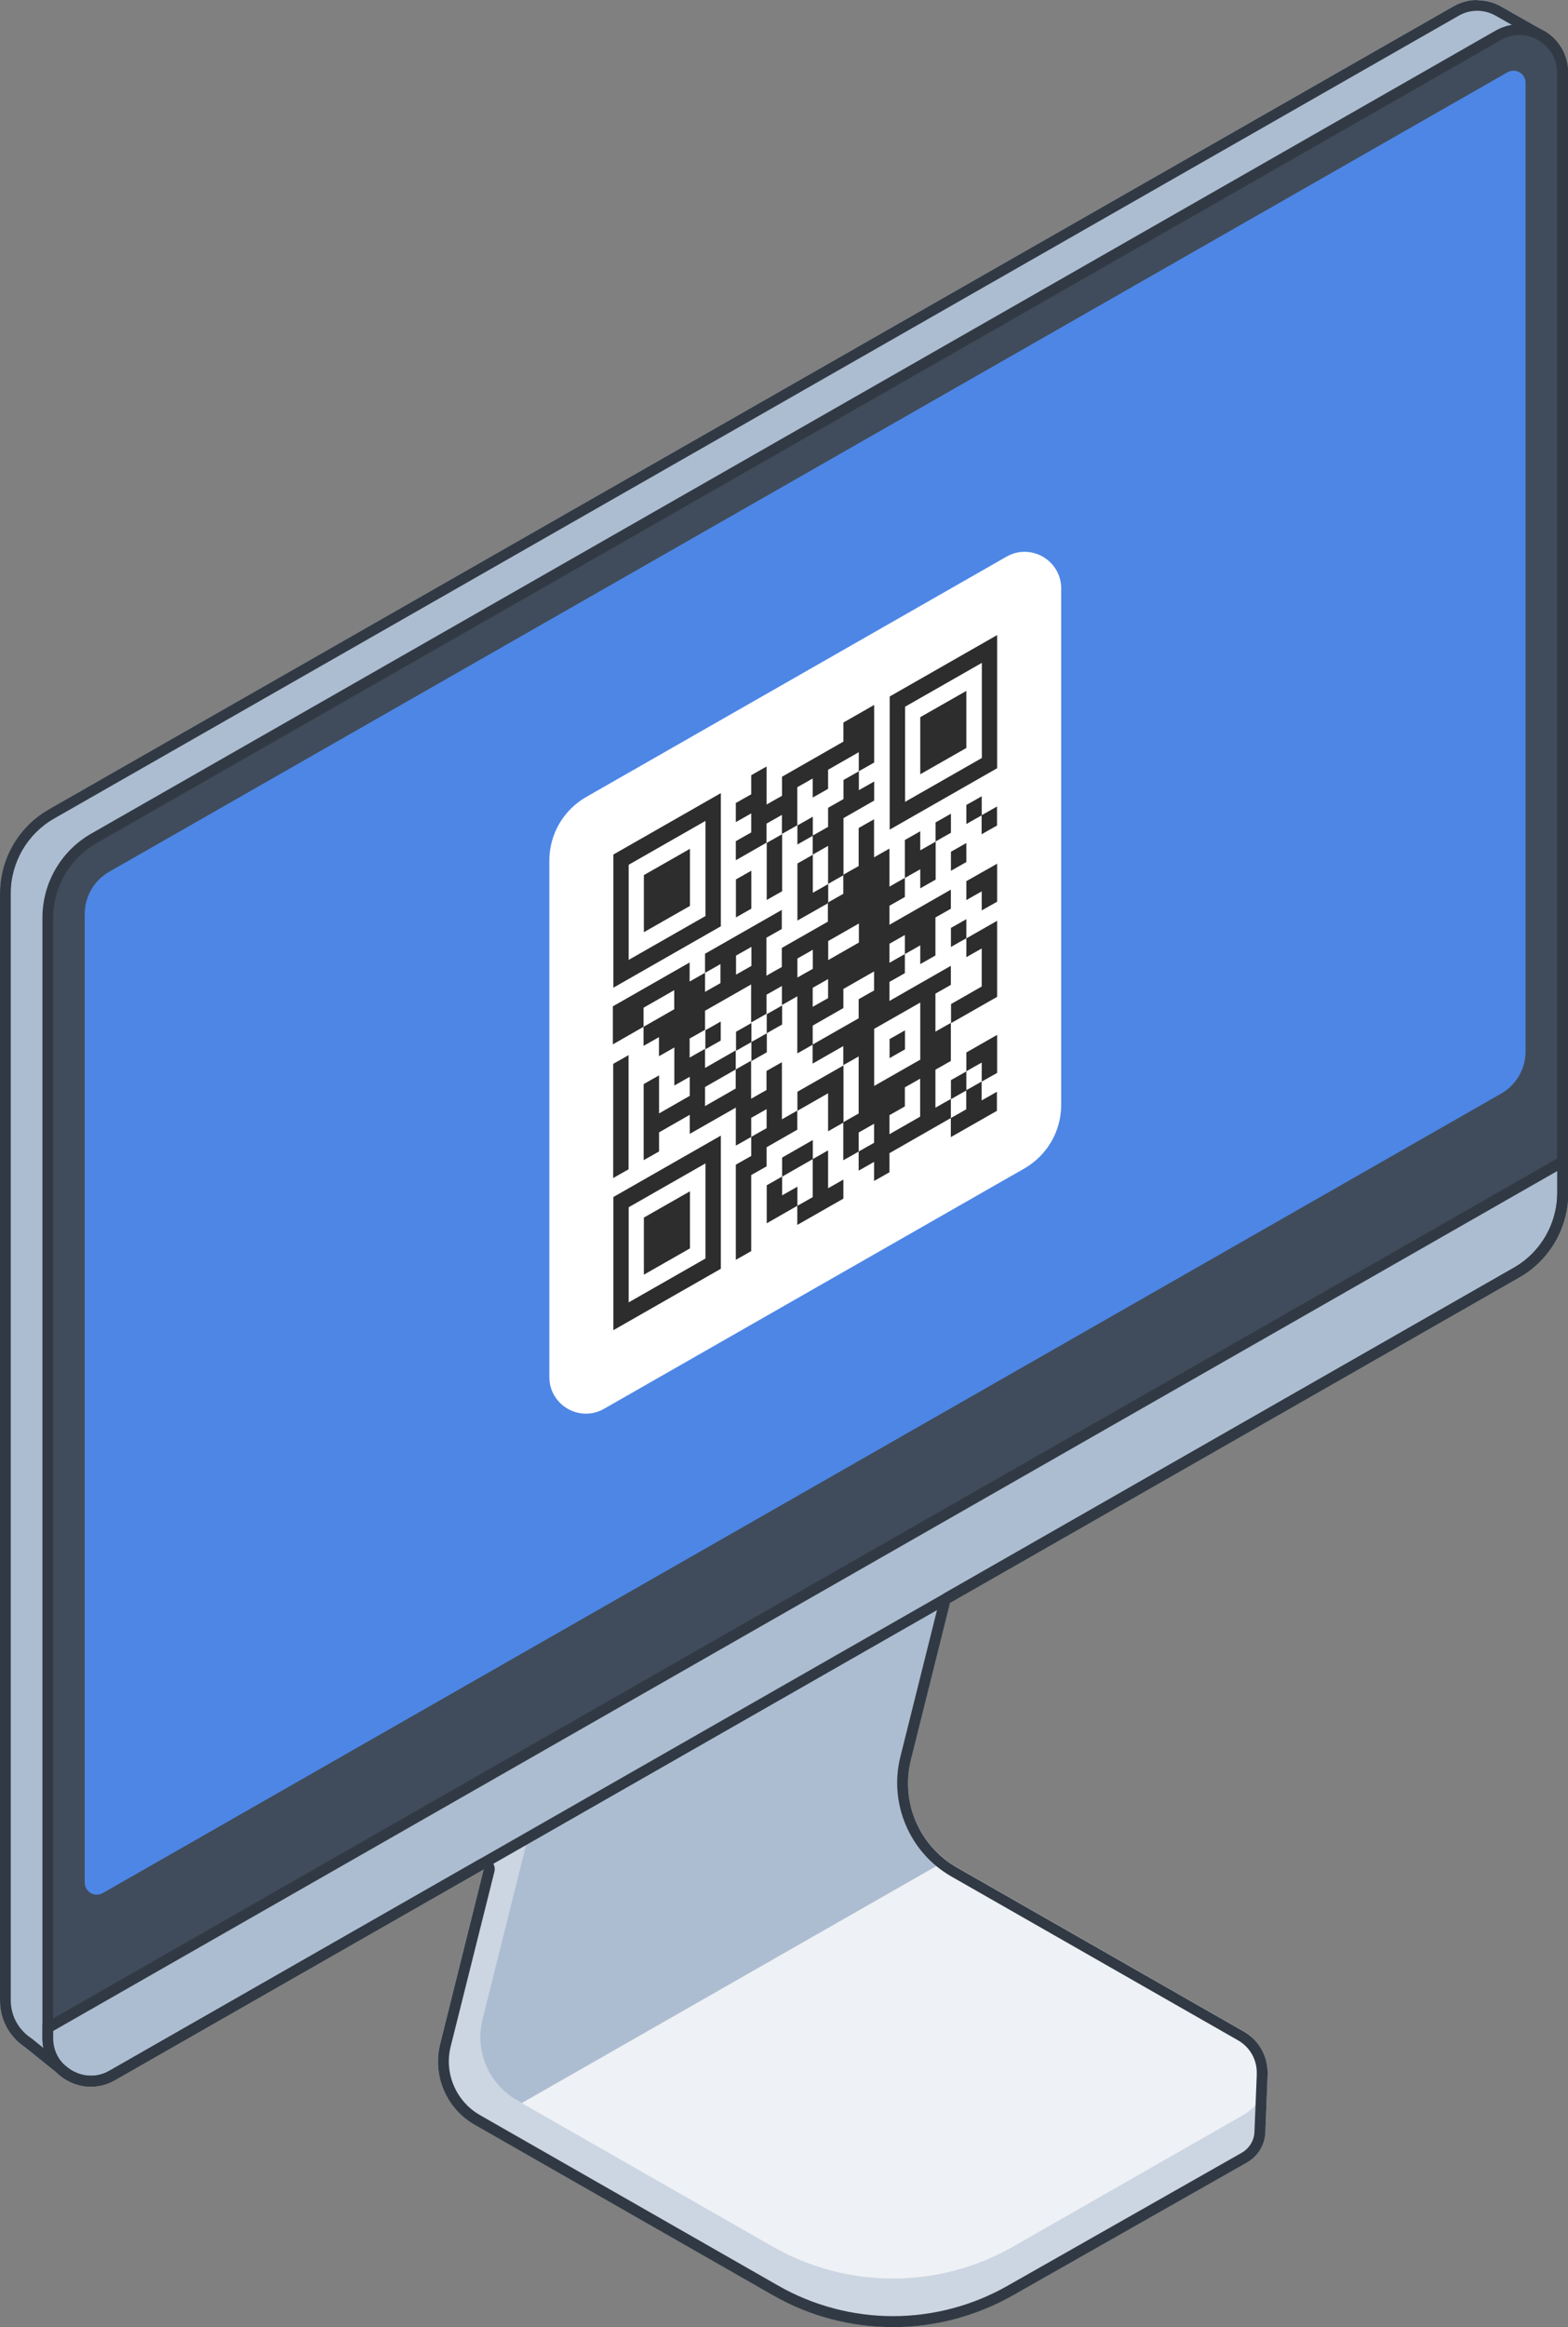 <?xml version="1.0" encoding="UTF-8"?>
<svg id="Layer_2" data-name="Layer 2" xmlns="http://www.w3.org/2000/svg" viewBox="0 0 145.63 216">
  <rect x="0" y="0" width="145.63" height="216" fill="#808080" stroke="none"/>
  <defs>
    <style>
      .cls-1 {
        fill: #2d2d2d;
      }

      .cls-2 {
        fill: #fff;
      }

      .cls-3 {
        fill: #adbdd1;
      }

      .cls-4 {
        fill: #404c5b;
      }

      .cls-5 {
        fill: #4d86e5;
      }

      .cls-6 {
        fill: #eef1f5;
      }

      .cls-7 {
        fill: #ccd5e2;
      }

      .cls-8 {
        fill: #313a44;
      }
    </style>
  </defs>
  <g id="Layer_1-2" data-name="Layer 1">
    <g>
      <g>
        <g>
          <path class="cls-7" d="M48.64,164.03l69.09,28.58-.21,5.35h0c-.06,1.14-.7,2.17-1.7,2.74l-21.72,12.33c-6.91,3.95-15.4,3.95-22.32,0l-27.7-15.83c-2.63-1.5-3.93-4.56-3.2-7.5l6.63-26.53,1.12.84Z"/>
          <path class="cls-6" d="M48.01,194.96l23.76,13.58c6.91,3.95,15.4,3.95,22.32,0l21.37-12.21c3.02-1.73,3.02-6.08,0-7.81l-26.61-15.2c-3.5-2-5.24-6.08-4.26-9.99l6.22-24.88-39.36,22.49-6.63,26.53c-.73,2.93.57,5.99,3.2,7.49Z"/>
        </g>
        <path class="cls-3" d="M87.9,172.68l-39.44,22.53-.45-.26c-2.63-1.5-3.93-4.56-3.2-7.5l6.63-26.53,39.36-22.49-6.22,24.88c-.89,3.54.46,7.21,3.31,9.36Z"/>
        <path class="cls-3" d="M143.41,2.87l-3.87-2.21c-1.32-.8-3.04-.94-4.57-.07L4.53,75.13c-2.8,1.6-4.53,4.58-4.53,7.81v102.74c0,1.51.61,2.8,1.56,3.73h0s0,0,0,0c.24.23.5.44.77.62l3.06,2.46.47-1.62c.66-.08,1.32-.29,1.95-.65l133.88-76.5V4.5c0-.14,0-.28-.02-.41l1.73-1.22Z"/>
        <g>
          <path class="cls-4" d="M8.44,193.18c-2.21,0-4-1.8-4-4v-103.98c0-3.04,1.64-5.87,4.28-7.38L139.15,3.28c.62-.35,1.28-.53,1.98-.53,2.21,0,4,1.8,4,4v103.98c0,3.04-1.64,5.87-4.28,7.38L10.42,192.64c-.62.35-1.29.53-1.98.53Z"/>
          <path class="cls-8" d="M141.12,3.25h0c1.69,0,3.5,1.34,3.5,3.5v103.98c0,2.86-1.54,5.52-4.03,6.94L10.17,192.21c-.54.31-1.12.47-1.73.47-1.69,0-3.5-1.34-3.5-3.5v-103.98c0-2.86,1.54-5.52,4.03-6.94L139.4,3.72c.54-.31,1.12-.47,1.73-.47M141.12,2.25c-.74,0-1.51.19-2.23.6L8.47,77.38c-2.8,1.6-4.53,4.58-4.53,7.81v103.98c0,2.62,2.15,4.5,4.5,4.5.74,0,1.51-.19,2.23-.6l130.43-74.53c2.8-1.6,4.53-4.58,4.53-7.81V6.75c0-2.62-2.15-4.51-4.5-4.5h0Z"/>
        </g>
        <g>
          <path class="cls-3" d="M8.44,193.18c-2.21,0-4-1.8-4-4v-.96l140.69-80.4v2.91c0,3.04-1.64,5.87-4.28,7.38L10.42,192.64c-.62.35-1.29.53-1.98.53h0Z"/>
          <path class="cls-8" d="M144.63,108.68v2.05c0,2.86-1.54,5.52-4.03,6.94L10.17,192.21c-.54.31-1.12.47-1.73.47-1.69,0-3.5-1.34-3.5-3.5v-.66l139.69-79.82M145.63,106.96L3.94,187.93v1.25c0,2.62,2.15,4.5,4.5,4.5.74,0,1.51-.19,2.23-.6l130.43-74.53c2.8-1.6,4.53-4.58,4.53-7.81v-3.78h0Z"/>
        </g>
        <path class="cls-5" d="M7.87,174.74v-89.91c0-1.61.86-3.1,2.27-3.91L140.01,6.71c.75-.43,1.68.11,1.68.98v89.91c0,1.61-.86,3.1-2.27,3.91L9.55,175.72c-.75.43-1.68-.11-1.68-.98Z"/>
        <g>
          <path class="cls-2" d="M98.56,54.62v47.94c0,2.44-1.31,4.69-3.42,5.9l-39.04,22.31c-2.26,1.29-5.08-.34-5.08-2.95v-47.94c0-2.44,1.31-4.69,3.42-5.9l39.04-22.31c2.26-1.29,5.08.34,5.08,2.95Z"/>
          <path class="cls-1" d="M81.19,65.48v5.3c-.57.33-.86.49-1.43.81v-1.77c-1.14.65-1.71.98-2.85,1.63v1.77c-.57.33-.86.49-1.43.81v-1.77c-.57.33-.86.49-1.43.81v3.53c-.57.33-.86.49-1.43.81v-1.77c-.57.33-.86.49-1.43.81v1.77c-1.14.65-1.71.98-2.85,1.63v-1.77c.57-.33.86-.49,1.43-.81v-1.77c-.57.33-.86.49-1.43.81v-1.77c.57-.33.86-.49,1.43-.81v-1.77c.57-.33.86-.49,1.43-.81v3.53c.57-.33.86-.49,1.43-.81v-1.77c2.28-1.3,3.42-1.96,5.7-3.26v-1.77c1.14-.65,1.71-.98,2.85-1.63ZM71.21,80.01v3.53c.57-.33.86-.49,1.43-.81v-5.3c-.57.33-.86.49-1.43.81v1.77ZM74.06,76.62v1.77c.57-.33.86-.49,1.43-.81v-1.77c-.57.33-.86.49-1.43.81ZM69.78,82.59v-1.77c-.57.33-.86.49-1.43.81v3.53c.57-.33.86-.49,1.43-.81v-1.77ZM79.77,73.36v-1.77c-.57.33-.86.49-1.43.81v1.77c-.57.33-.86.49-1.43.81v1.77c-.57.33-.86.49-1.43.81v1.77c.57-.33.86-.49,1.43-.81v3.53c.57-.33.86-.49,1.43-.81v-5.3c1.14-.65,1.71-.98,2.85-1.63v-1.77c-.57.33-.86.49-1.43.81ZM75.49,82.87v-3.53c-.57.33-.86.49-1.43.81v5.3c.57-.33.86-.49,1.43-.81.57-.33.86-.49,1.43-.81v-1.77c-.57.33-.86.49-1.43.81ZM88.32,75.53c-.57.33-.86.49-1.43.81v1.77c.57-.33.86-.49,1.43-.81v-1.77ZM89.75,74.72v1.77c.57-.33.86-.49,1.43-.81v-1.77c-.57.33-.86.49-1.43.81ZM91.17,77.44c.57-.33.86-.49,1.43-.81v-1.77c-.57.33-.86.49-1.43.81v1.77ZM85.47,82.46c.57-.33.86-.49,1.43-.81v-3.53c-.57.33-.86.49-1.43.81v-1.77c-.57.33-.86.49-1.43.81v3.53c.57-.33.86-.49,1.43-.81v1.77ZM88.32,80.83c.57-.33.86-.49,1.43-.81v-1.77c-.57.33-.86.49-1.43.81v1.77ZM65.51,95.63v1.77c.57-.33.86-.49,1.43-.81v-1.77c-.57.33-.86.49-1.43.81ZM89.75,81.78v1.77c.57-.33.86-.49,1.43-.81v1.77c.57-.33.86-.49,1.43-.81v-3.53c-.57.33-.86.49-1.43.81-.57.33-.86.49-1.43.81ZM68.36,95.77v1.77c.57-.33.86-.49,1.43-.81v-1.77c-.57.33-.86.49-1.43.81ZM71.21,94.14v1.77c.57-.33.86-.49,1.43-.81v-1.77c-.57.33-.86.49-1.43.81ZM69.79,96.72v1.77c.57-.33.86-.49,1.43-.81v-1.77c-.57.33-.86.49-1.43.81ZM88.32,86.13v1.77c.57-.33.86-.49,1.43-.81v-1.77c-.57.33-.86.49-1.43.81ZM89.75,87.08v1.77c.57-.33.86-.49,1.43-.81v3.53c-1.14.65-1.71.98-2.85,1.63v1.77c1.71-.98,2.57-1.47,4.28-2.44v-7.06c-1.14.65-1.71.98-2.85,1.63ZM56.95,98.75v10.6c.57-.33.86-.49,1.43-.81v-10.6c-.57.33-.86.49-1.43.81ZM82.62,98.22c.57-.33.86-.49,1.43-.81v-1.77c-.57.33-.86.49-1.43.81v1.77ZM85.47,89.52v-1.77c-.57.33-.86.49-1.43.81v-1.77c-.57.33-.86.49-1.43.81v1.77c.57-.33.86-.49,1.43-.81v1.77c-.57.33-.86.49-1.43.81v1.77c2.28-1.3,3.42-1.96,5.7-3.26v1.77c-.57.33-.86.49-1.43.81v3.53c.57-.33.86-.49,1.43-.81v3.53c-.57.33-.86.49-1.43.81v3.53c.57-.33.86-.49,1.43-.81v1.77c-2.28,1.3-3.42,1.96-5.7,3.26v1.77c-.57.33-.86.49-1.43.81v-1.77c-.57.33-.86.49-1.43.81v-1.77c.57-.33.86-.49,1.43-.81v-1.77c-.57.33-.86.49-1.43.81v1.77c-.57.33-.86.49-1.43.81v-3.53c.57-.33.86-.49,1.43-.81v-5.3c-.57.33-.86.49-1.43.81v-1.77c-1.14.65-1.71.98-2.85,1.63v-1.77c1.71-.98,2.57-1.47,4.28-2.44v-1.77c.57-.33.86-.49,1.43-.81v-1.77c-1.14.65-1.71.98-2.85,1.63v1.77c-1.14.65-1.71.98-2.85,1.63v1.77c-.57.33-.86.49-1.43.81v-5.3c-.57.33-.86.49-1.43.81v-1.77c-.57.33-.86.49-1.43.81v1.77c-.57.33-.86.49-1.43.81v-3.53c-1.71.98-2.57,1.47-4.28,2.44v1.77c-.57.33-.86.49-1.43.81v1.77c.57-.33.86-.49,1.43-.81v1.77c1.14-.65,1.71-.98,2.85-1.63v1.77c-1.14.65-1.71.98-2.85,1.63v1.77c1.14-.65,1.71-.98,2.85-1.63v-1.77c.57-.33.86-.49,1.43-.81v3.53c.57-.33.86-.49,1.43-.81v-1.77c.57-.33.86-.49,1.43-.81v5.3c.57-.33.86-.49,1.43-.81v1.77c-1.14.65-1.71.98-2.85,1.63v1.77c-.57.33-.86.49-1.43.81v7.06c-.57.33-.86.49-1.43.81v-8.83c.57-.33.86-.49,1.43-.81v-1.77c.57-.33.86-.49,1.43-.81v-1.77c-.57.33-.86.49-1.43.81v1.77c-.57.33-.86.49-1.43.81v-3.53c-1.71.98-2.57,1.47-4.28,2.44v-1.77c-1.14.65-1.71.98-2.85,1.63v1.77c-.57.33-.86.49-1.43.81v-7.06c.57-.33.86-.49,1.43-.81v3.53c1.14-.65,1.71-.98,2.85-1.63v-1.77c-.57.33-.86.49-1.43.81v-3.53c-.57.33-.86.49-1.43.81v-1.77c-.57.33-.86.49-1.43.81v-1.77c1.14-.65,1.71-.98,2.85-1.63v-1.77c-1.14.65-1.71.98-2.85,1.63v1.77c-1.14.65-1.71.98-2.85,1.63v-3.53c2.85-1.63,4.28-2.44,7.13-4.07v1.77c.57-.33.86-.49,1.43-.81v1.77c.57-.33.86-.49,1.43-.81v-1.77c-.57.33-.86.49-1.43.81v-1.77c2.85-1.63,4.28-2.44,7.13-4.07v1.77c-.57.33-.86.49-1.43.81v3.53c.57-.33.86-.49,1.43-.81v-1.77c1.71-.98,2.57-1.47,4.28-2.44v-1.77c.57-.33.86-.49,1.43-.81v-1.77c.57-.33.86-.49,1.43-.81v-3.53c.57-.33.86-.49,1.43-.81v3.53c.57-.33.86-.49,1.43-.81v3.53c.57-.33.86-.49,1.43-.81v1.77c-.57.33-.86.49-1.43.81v1.77c2.28-1.3,3.42-1.96,5.7-3.26v1.77c-.57.33-.86.49-1.43.81v3.53c-.57.33-.86.49-1.43.81ZM69.79,87.89c-.57.33-.86.49-1.43.81v1.77c.57-.33.86-.49,1.43-.81v-1.77ZM75.49,89.93v-1.77c-.57.33-.86.49-1.43.81v1.77c.57-.33.86-.49,1.43-.81ZM76.91,90.88c-.57.33-.86.49-1.43.81v1.77c.57-.33.86-.49,1.43-.81v-1.77ZM79.77,85.72c-1.14.65-1.71.98-2.85,1.63v1.77c1.14-.65,1.71-.98,2.85-1.63v-1.77ZM85.47,100.12c-.57.33-.86.49-1.43.81v1.77c-.57.33-.86.49-1.43.81v1.77c1.14-.65,1.71-.98,2.85-1.63v-3.53ZM81.19,95.5v5.3c1.71-.98,2.57-1.47,4.28-2.44v-5.3c-1.71.98-2.57,1.47-4.28,2.44ZM74.06,101.34v1.77c1.14-.65,1.71-.98,2.85-1.63v3.53c.57-.33.86-.49,1.43-.81v-5.3c-1.71.98-2.57,1.47-4.28,2.44ZM72.64,107.45v1.77c1.14-.65,1.71-.98,2.85-1.63v-1.77c-1.14.65-1.71.98-2.85,1.63ZM88.32,100.26v1.77c.57-.33.86-.49,1.43-.81v-1.77c-.57.33-.86.49-1.43.81ZM89.75,97.67v1.77c.57-.33.86-.49,1.43-.81v1.77c.57-.33.86-.49,1.43-.81v-3.53c-1.14.65-1.71.98-2.85,1.63ZM72.64,110.98v-1.77c-.57.33-.86.49-1.43.81v3.53c1.14-.65,1.71-.98,2.85-1.63v-1.77c-.57.33-.86.49-1.43.81ZM76.91,110.31v-3.53c-.57.33-.86.49-1.43.81v3.53c-.57.33-.86.49-1.43.81v1.77c1.71-.98,2.57-1.47,4.28-2.44v-1.77c-.57.33-.86.49-1.43.81ZM91.17,102.16v-1.77c-.57.33-.86.49-1.43.81v1.77c-.57.33-.86.49-1.43.81v1.77c1.71-.98,2.57-1.47,4.28-2.44v-1.77c-.57.33-.86.49-1.43.81ZM66.95,73.62v12.36c-3.99,2.28-5.99,3.42-9.98,5.7v-12.36c3.99-2.28,5.99-3.42,9.98-5.7ZM65.52,76.2c-2.85,1.63-4.28,2.44-7.13,4.07v8.83c2.85-1.63,4.28-2.44,7.13-4.07v-8.83ZM59.8,81.23v5.3c1.71-.98,2.57-1.47,4.28-2.44v-5.3c-1.71.98-2.57,1.47-4.28,2.44ZM92.61,58.95v12.36c-3.99,2.28-5.99,3.42-9.98,5.7v-12.36c3.99-2.28,5.99-3.42,9.98-5.7ZM91.19,61.53c-2.85,1.63-4.28,2.44-7.13,4.07v8.83c2.85-1.63,4.28-2.44,7.13-4.07v-8.83ZM85.47,66.57v5.3c1.71-.98,2.57-1.47,4.28-2.44v-5.3c-1.71.98-2.57,1.47-4.28,2.44ZM66.95,105.41v12.36c-3.99,2.28-5.99,3.42-9.98,5.7v-12.36c3.99-2.28,5.99-3.42,9.98-5.7ZM65.52,107.99c-2.85,1.63-4.28,2.44-7.13,4.07v8.83c2.85-1.63,4.28-2.44,7.13-4.07v-8.83ZM59.8,113.02v5.3c1.71-.98,2.57-1.47,4.28-2.44v-5.3c-1.71.98-2.57,1.47-4.28,2.44Z"/>
        </g>
      </g>
      <path class="cls-8" d="M137.19,1c.64,0,1.27.18,1.85.53l3.83,2.18s.02.01.03.02c1.08.63,1.73,1.76,1.73,3.02v103.98c0,2.86-1.54,5.52-4.03,6.94l-52.87,30.21c-.24.14-.41.36-.47.63l-3.64,14.57c-1.08,4.33.87,8.89,4.74,11.1l26.61,15.2c1.15.66,1.81,1.85,1.75,3.18,0,.04,0,.09,0,.13l-.21,5.15s0,.04,0,.06c-.04.81-.49,1.53-1.19,1.93l-21.72,12.33c-3.24,1.85-6.93,2.83-10.66,2.83s-7.42-.98-10.66-2.83l-27.7-15.83c-2.23-1.27-3.35-3.9-2.72-6.38l4.06-16.22c.1-.39-.05-.8-.37-1.04-.18-.13-.39-.2-.6-.2-.17,0-.34.04-.5.13l-34.27,19.58c-.54.31-1.12.47-1.72.47-.87,0-1.72-.33-2.38-.93-.04-.04-.08-.07-.13-.1l-2.98-2.4s-.05-.04-.08-.06c-.23-.15-.44-.32-.63-.51-.81-.79-1.26-1.86-1.26-3.01v-102.74c0-2.86,1.54-5.52,4.03-6.94L135.46,1.47c.54-.31,1.12-.47,1.73-.47M137.19,0c-.74,0-1.5.19-2.22.6L4.53,75.13C1.73,76.73,0,79.71,0,82.94v102.74c0,1.51.61,2.8,1.56,3.73h0s0,0,0,0c.24.23.5.44.77.62l3.06,2.46h0c.82.74,1.91,1.19,3.05,1.19.74,0,1.5-.19,2.22-.6l34.27-19.58-4.05,16.22c-.73,2.93.57,6,3.2,7.5l27.7,15.83c3.46,1.98,7.31,2.96,11.16,2.96s7.7-.99,11.16-2.96l21.72-12.33c1-.57,1.64-1.61,1.7-2.74h0l.21-5.35h0c.06-1.59-.68-3.2-2.26-4.09l-26.61-15.2c-3.5-2-5.24-6.08-4.26-9.99l3.64-14.57,52.87-30.21c2.8-1.6,4.53-4.58,4.53-7.81V6.75c0-1.72-.93-3.12-2.22-3.88h0s-.01,0-.01,0c0,0,0,0-.01,0l-3.85-2.19c-.7-.43-1.51-.66-2.35-.66h0Z"/>
    </g>
  </g>
</svg>